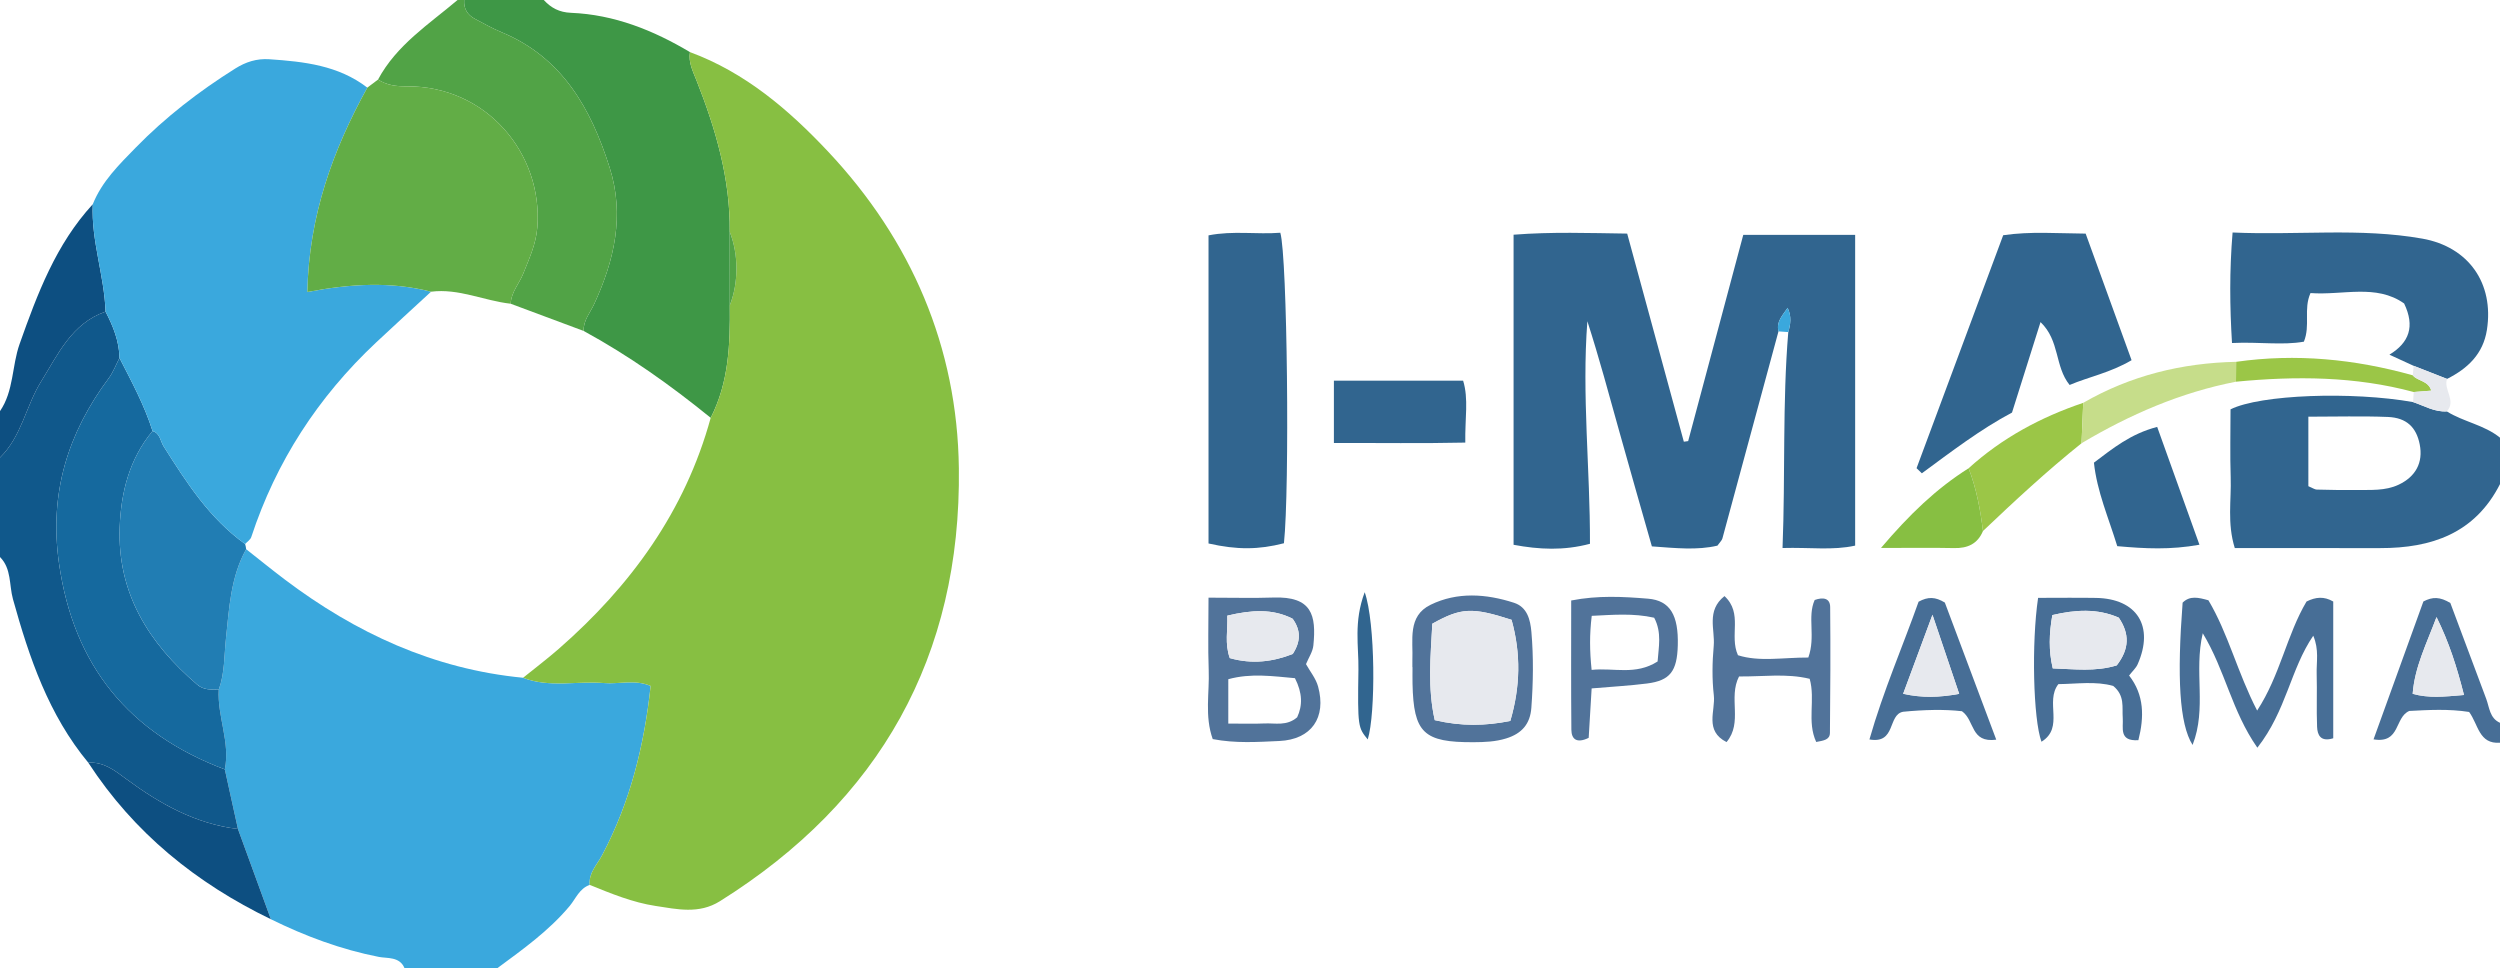 <?xml version="1.0" encoding="iso-8859-1"?>
<!-- Generator: Adobe Illustrator 27.0.0, SVG Export Plug-In . SVG Version: 6.00 Build 0)  -->
<svg version="1.1" id="Layer_1" xmlns="http://www.w3.org/2000/svg" xmlns:xlink="http://www.w3.org/1999/xlink" x="0px" y="0px"
	 viewBox="0 0 377 146" style="enable-background:new 0 0 377 146;" xml:space="preserve">
<g>
	<path style="fill:#3AA8DD;" d="M88.932,133.444c-1.563,0.538-2.101,2.073-3.041,3.196C82.772,140.365,78.862,143.15,75,146
		c-4.667,0-9.333,0-14,0c-0.72-1.776-2.637-1.456-3.852-1.694c-5.731-1.123-11.1-3.127-16.302-5.687
		c-1.655-4.534-3.309-9.069-4.964-13.603c-0.66-2.996-1.321-5.992-1.981-8.988c0.843-4.095-1.152-7.974-0.915-12.024
		c0.906-2.478,0.807-5.078,1.08-7.65c0.487-4.601,0.711-9.329,3.051-13.538c1.936,1.523,3.847,3.079,5.813,4.563
		c10.69,8.072,22.464,13.53,35.951,14.827c3.991,1.557,8.155,0.447,12.223,0.799c2.24,0.194,4.557-0.588,7.012,0.429
		c-0.967,9.039-3.094,17.574-7.318,25.537C90.042,130.397,88.755,131.621,88.932,133.444z"/>
	<path style="fill:#3E9746;" d="M82,0c1.114,1.198,2.333,1.861,4.122,1.934c6.503,0.268,12.382,2.622,17.919,5.921
		c-0.248,1.554,0.431,2.858,0.983,4.255c2.904,7.339,5.106,14.848,5.019,22.851c0.003,3.695,0.006,7.389,0.009,11.084
		c0.064,5.828-0.133,11.612-2.879,16.963c-6.026-4.898-12.333-9.385-19.165-13.105c-0.045-1.593,0.999-2.761,1.613-4.092
		c3.031-6.582,4.589-13.343,2.327-20.503c-2.815-8.91-7.132-16.647-16.355-20.467c-1.368-0.567-2.666-1.309-3.981-2
		C70.481,2.246,69.912,1.302,70,0C74,0,78,0,82,0z"/>
	<path style="fill:#10588B;" d="M13.314,115.012c-5.98-7.215-8.905-15.822-11.362-24.67C1.362,88.218,1.756,85.766,0,84
		c0-5,0-10,0-15c3.26-3.183,3.902-7.781,6.203-11.477c2.564-4.12,4.601-8.75,9.712-10.531c1.144,2.196,2.059,4.462,2.103,6.989
		c-0.532,1.019-0.938,2.132-1.616,3.042c-6.188,8.32-9.008,17.349-7.508,27.909c2.202,15.504,10.56,25.646,25.008,31.095
		c0.66,2.996,1.321,5.992,1.981,8.988c-6.388-0.775-11.792-3.808-16.835-7.537C17.282,116.173,15.646,114.866,13.314,115.012z"/>
	<path style="fill:#31658F;" d="M368.979,62.041c2.542,1.586,5.647,2.031,8.021,3.959c0,2.333,0,4.667,0,7
		c-3.775,7.432-10.319,9.668-18.076,9.654c-7.268-0.013-14.536-0.003-21.917-0.003c-1.169-3.753-0.507-7.228-0.618-10.637
		c-0.113-3.467-0.025-6.94-0.025-10.284c4.459-2.234,18.336-2.728,27.527-1.095C365.563,61.191,367.122,62.155,368.979,62.041z
		 M348.101,73.318c0.671,0.281,0.962,0.504,1.259,0.511c1.993,0.049,3.988,0.091,5.981,0.062c2.15-0.031,4.33,0.163,6.374-0.799
		c2.582-1.215,3.717-3.348,3.18-6.071c-0.508-2.581-1.978-4.03-4.808-4.144c-3.929-0.158-7.869-0.04-11.987-0.04
		C348.101,66.586,348.101,69.864,348.101,73.318z"/>
	<path style="fill:#51A346;" d="M70,0c-0.088,1.302,0.481,2.246,1.613,2.841c1.315,0.691,2.612,1.433,3.981,2
		c9.223,3.82,13.54,11.557,16.355,20.467c2.262,7.16,0.704,13.921-2.327,20.503c-0.613,1.332-1.658,2.5-1.613,4.092
		c-3.665-1.367-7.331-2.733-10.996-4.1c0.068-1.746,1.279-3.011,1.884-4.527c0.908-2.274,1.944-4.488,2.137-7.03
		c0.84-11.051-7.65-21.334-19.768-21.227c-1.537,0.014-2.959-0.18-4.26-1.019C59.794,6.791,64.667,3.665,69,0
		C69.333,0,69.667,0,70,0z"/>
	<path style="fill:#0D4F81;" d="M15.915,46.991c-5.111,1.781-7.148,6.411-9.712,10.531C3.902,61.219,3.26,65.817,0,69
		c0-2.333,0-4.667,0-7c2.091-3.052,1.779-6.806,2.957-10.129c2.676-7.551,5.471-15.033,11.034-21.07
		C13.729,36.306,15.736,41.54,15.915,46.991z"/>
	<path style="fill:#476E96;" d="M377,112c-3.188,0.249-3.26-2.75-4.657-4.637c-3.052-0.485-6.176-0.301-9.018-0.153
		c-2.25,0.956-1.315,4.964-5.395,4.285c2.599-7.188,5.096-14.095,7.517-20.793c1.406-0.737,2.5-0.707,4.064,0.226
		c1.701,4.545,3.555,9.497,5.408,14.449c0.495,1.323,0.514,2.918,2.082,3.624C377,110,377,111,377,112z M371.569,104.805
		c-1.085-4.259-2.242-7.909-4.142-11.749c-1.496,4.015-3.283,7.499-3.596,11.573C366.278,105.307,368.526,105.066,371.569,104.805z"
		/>
	<path style="fill:#87BF42;" d="M107.173,63.008c2.746-5.351,2.942-11.135,2.879-16.963c1.341-3.425,1.338-7.681-0.009-11.084
		c0.087-8.003-2.116-15.513-5.019-22.851c-0.552-1.396-1.231-2.701-0.983-4.255c8.332,3.073,14.916,8.703,20.837,15.005
		c12.564,13.372,19.491,29.475,19.719,47.751c0.354,28.345-11.919,50.197-36.04,65.294c-3.164,1.981-6.466,1.198-9.686,0.713
		c-3.443-0.519-6.705-1.863-9.94-3.174c-0.176-1.823,1.111-3.046,1.868-4.473c4.223-7.963,6.351-16.497,7.318-25.537
		c-2.455-1.017-4.772-0.235-7.012-0.429c-4.068-0.352-8.232,0.757-12.223-0.799c1.802-1.456,3.655-2.854,5.397-4.378
		C95.123,88.339,103.315,77.095,107.173,63.008z"/>
	<path style="fill:#31658F;" d="M268.195,49.973c-2.815,10.411-5.626,20.824-8.458,31.23c-0.081,0.298-0.367,0.541-0.749,1.08
		c-3.047,0.721-6.298,0.372-9.885,0.112c-1.665-5.866-3.31-11.577-4.905-17.303c-1.549-5.559-3.048-11.132-4.822-16.651
		c-0.851,11.154,0.426,22.247,0.391,33.563c-3.945,1.05-7.642,0.877-11.52,0.151c0-15.623,0-31.045,0-46.761
		c5.775-0.45,11.34-0.248,17.133-0.167c2.91,10.69,5.727,21.037,8.543,31.384c0.217-0.03,0.435-0.06,0.652-0.091
		c2.754-10.306,5.507-20.613,8.311-31.105c5.674,0,11.091,0,16.87,0c0,15.563,0,31.111,0,46.864
		c-3.383,0.753-6.81,0.244-10.95,0.361c0.435-11.097-0.027-21.833,0.866-32.564c0.344-1.178,0.525-2.35-0.099-3.654
		C268.776,47.596,267.831,48.526,268.195,49.973z"/>
	<path style="fill:#31658F;" d="M193.617,81.922c-3.817,0.984-7.062,1.007-11.372,0.035c0-15.372,0-30.788,0-46.464
		c3.693-0.733,7.307-0.116,10.825-0.395C194.136,38.696,194.494,73.715,193.617,81.922z"/>
	<path style="fill:#31658F;" d="M363.979,55.166c-1.051-0.483-2.101-0.966-3.655-1.68c2.988-1.814,3.878-4.262,2.219-7.722
		c-4.229-2.989-9.245-1.205-14.12-1.57c-1.087,2.433,0.011,4.863-0.998,7.331c-3.268,0.578-6.699,0.005-10.84,0.201
		c-0.334-5.515-0.393-10.836,0.089-16.666c9.792,0.438,19.228-0.738,28.601,0.923c7.013,1.243,10.842,6.759,9.752,13.755
		c-0.567,3.641-2.897,5.838-6.014,7.401C367.335,56.482,365.657,55.824,363.979,55.166z"/>
	<path style="fill:#31658F;" d="M303.411,62.215c-4.778,2.537-9.157,5.896-13.595,9.159c-0.266-0.257-0.532-0.515-0.799-0.772
		c4.349-11.693,8.698-23.386,13.065-35.13c4.153-0.603,8.097-0.275,12.434-0.242c2.299,6.336,4.588,12.646,6.926,19.088
		c-3.227,1.902-6.452,2.505-9.344,3.736c-2.273-2.798-1.445-6.666-4.387-9.482C306.206,53.348,304.845,57.665,303.411,62.215z"/>
	<path style="fill:#476E96;" d="M340.409,112.754c-3.878-5.553-4.827-11.62-8.231-17.26c-1.376,5.799,0.638,11.286-1.537,16.847
		c-2-3.174-2.359-10.227-1.502-21.461c1.106-1.1,2.386-0.775,3.89-0.358c2.992,5.028,4.387,10.921,7.347,16.631
		c3.468-5.308,4.467-11.416,7.449-16.445c1.392-0.69,2.627-0.81,4.027,0.001c0,6.886,0,13.783,0,20.621
		c-1.921,0.597-2.387-0.512-2.436-1.718c-0.108-2.657,0.015-5.323-0.062-7.983c-0.052-1.802,0.387-3.652-0.516-5.762
		C345.391,100.919,344.801,107.157,340.409,112.754z"/>
	<path style="fill:#31658F;" d="M201.152,66.805c0-3.422,0-6.219,0-9.403c6.399,0,12.781,0,19.486,0
		c0.852,2.758,0.264,5.705,0.328,9.341C214.46,66.887,208.078,66.785,201.152,66.805z"/>
	<path style="fill:#31658F;" d="M319.282,82.361c-1.33-4.341-3.054-8.238-3.517-12.593c2.863-2.149,5.496-4.333,9.538-5.391
		c2.128,5.933,4.192,11.691,6.372,17.77C327.257,82.936,323.533,82.739,319.282,82.361z"/>
	<path style="fill:#51739A;" d="M182.245,90.127c3.792,0,6.787,0.085,9.775-0.018c5.83-0.2,6.495,2.652,6.036,7.23
		c-0.094,0.94-0.707,1.827-1.112,2.813c0.607,1.092,1.489,2.158,1.823,3.374c1.288,4.683-0.998,7.993-5.842,8.216
		c-3.281,0.151-6.616,0.376-10.046-0.287c-1.244-3.478-0.474-6.983-0.606-10.409C182.142,97.59,182.245,94.124,182.245,90.127z
		 M185.079,92.84c0.087,2.164-0.415,4.22,0.374,6.401c3.376,0.962,6.517,0.551,9.492-0.622c1.221-1.891,1.241-3.56-0.017-5.313
		C191.882,91.753,188.709,91.984,185.079,92.84z M185.226,109.114c2.157,0,3.813,0.059,5.464-0.017
		c1.616-0.074,3.353,0.429,4.921-0.929c0.834-1.787,0.808-3.65-0.333-5.898c-3.291-0.294-6.642-0.785-10.051,0.155
		C185.226,104.641,185.226,106.592,185.226,109.114z"/>
	<path style="fill:#51739A;" d="M272.694,99.157c1.144-3.181-0.19-6.121,0.962-8.681c1.302-0.458,2.321-0.271,2.333,1.067
		c0.06,6.323,0.031,12.648-0.035,18.971c-0.011,1.047-0.929,1.161-2.07,1.377c-1.431-3.093-0.093-6.338-0.984-9.526
		c-3.51-0.855-7.088-0.312-10.654-0.355c-1.666,3.235,0.614,6.918-1.884,9.897c-3.373-1.713-1.649-4.721-1.918-7.049
		c-0.284-2.465-0.236-5.004-0.015-7.483c0.216-2.42-1.155-5.275,1.621-7.485c2.829,2.633,0.685,5.942,2.032,8.918
		C265.295,99.838,268.901,99.141,272.694,99.157z"/>
	<path style="fill:#51739A;" d="M212.985,100.609c0-0.331-0.012-0.664,0.002-0.994c0.134-3.074-0.781-6.695,2.749-8.417
		c4.032-1.967,8.376-1.659,12.569-0.301c1.992,0.645,2.47,2.533,2.632,4.413c0.329,3.806,0.271,7.615-0.008,11.423
		c-0.179,2.44-1.435,3.889-3.791,4.62c-1.628,0.505-3.252,0.562-4.904,0.571c-7.564,0.042-9.067-1.401-9.225-8.83
		c-0.018-0.828-0.002-1.657-0.002-2.486C213,100.609,212.993,100.609,212.985,100.609z M227.943,93.468
		c-5.982-1.93-7.603-1.829-11.95,0.586c-0.253,4.82-0.733,9.725,0.369,14.546c4.077,0.954,7.632,0.868,11.391,0.119
		C229.266,103.566,229.374,98.598,227.943,93.468z"/>
	<path style="fill:#51739A;" d="M240.02,103.812c-0.166,2.773-0.311,5.197-0.446,7.454c-1.784,0.871-2.598,0.229-2.612-1.224
		c-0.06-6.433-0.026-12.867-0.026-19.488c4.058-0.796,7.856-0.578,11.584-0.274c3.369,0.275,4.609,2.55,4.491,7.03
		c-0.103,3.92-1.162,5.318-4.632,5.761C245.76,103.405,243.116,103.545,240.02,103.812z M240.016,101.02
		c3.352-0.358,6.596,0.862,9.95-1.269c0.144-2.121,0.676-4.344-0.517-6.599c-3.16-0.709-6.19-0.436-9.415-0.283
		C239.693,95.701,239.717,98.096,240.016,101.02z"/>
	<path style="fill:#476E96;" d="M307.345,90.157c3.115,0,5.921-0.039,8.726,0.008c6.2,0.103,8.821,4.279,6.284,10.012
		c-0.256,0.578-0.78,1.037-1.288,1.691c2.294,2.934,2.296,6.235,1.4,9.752c-2.983,0.19-2.243-1.881-2.356-3.336
		c-0.125-1.617,0.356-3.372-1.437-4.846c-2.628-0.752-5.555-0.298-8.271-0.272c-2.07,2.671,0.936,6.528-2.549,8.69
		C306.604,108.441,306.338,96.958,307.345,90.157z M319.202,100.34c1.937-2.509,1.95-4.765,0.31-7.196
		c-3.235-1.415-6.553-1.206-10.019-0.388c-0.484,2.78-0.578,5.317,0.062,8.038C312.857,100.899,315.939,101.327,319.202,100.34z"/>
	<path style="fill:#9BC647;" d="M313.895,66.841c-5.186,4.152-10.05,8.665-14.862,13.236c-0.397-3.229-0.988-6.413-2.167-9.463
		c5.032-4.565,10.879-7.703,17.282-9.866C314.063,62.779,313.979,64.81,313.895,66.841z"/>
	<path style="fill:#476E96;" d="M301.035,111.543c-3.921,0.523-3.202-2.895-5.175-4.292c-2.661-0.307-5.78-0.222-8.869,0.082
		c-2.362,0.44-1.03,4.891-5.08,4.175c2.1-7.351,5.048-14.094,7.411-20.771c1.432-0.781,2.521-0.744,3.96,0.129
		C295.719,97.363,298.268,104.161,301.035,111.543z M295.445,104.635c-1.297-3.841-2.526-7.479-4.028-11.925
		c-1.634,4.403-2.987,8.048-4.422,11.916C289.841,105.254,292.386,105.191,295.445,104.635z"/>
	<path style="fill:#C6DD8A;" d="M313.895,66.841c0.084-2.031,0.169-4.062,0.253-6.093c7.138-4.118,14.872-6.015,23.068-6.186
		c-0.009,1-0.019,2-0.028,2.999C328.837,59.183,321.169,62.516,313.895,66.841z"/>
	<path style="fill:#87BF42;" d="M296.866,70.614c1.178,3.05,1.769,6.234,2.167,9.463c-0.813,1.948-2.321,2.619-4.364,2.574
		c-3.311-0.072-6.626-0.019-11.017-0.019C287.935,77.592,291.994,73.684,296.866,70.614z"/>
	<path style="fill:#9BC647;" d="M337.188,57.561c0.009-1,0.019-2,0.028-2.999c9.027-1.287,17.889-0.411,26.631,2.036
		c0.718,0.903,2.338,0.77,2.791,2.313c-1.028,0.08-1.838,0.143-2.648,0.206C355.164,56.738,346.202,56.692,337.188,57.561z"/>
	<path style="fill:#31658F;" d="M205.797,89.304c1.619,4.589,1.668,18.324,0.458,22.204c-1.449-1.803-1.542-1.805-1.404-10.541
		C204.907,97.445,204.105,93.819,205.797,89.304z"/>
	<path style="fill:#E7E9EE;" d="M363.99,59.116c0.81-0.063,1.62-0.126,2.648-0.206c-0.453-1.543-2.073-1.41-2.791-2.313
		c0.044-0.477,0.088-0.955,0.132-1.432c1.678,0.658,3.357,1.316,5.035,1.974c-0.57,1.63,1.45,3.278-0.034,4.901
		c-1.857,0.114-3.416-0.85-5.088-1.406C363.924,60.129,363.957,59.622,363.99,59.116z"/>
	<path style="fill:#3AA8DD;" d="M268.195,49.973c-0.364-1.446,0.581-2.376,1.378-3.55c0.625,1.304,0.443,2.476,0.099,3.654
		C269.179,50.042,268.687,50.008,268.195,49.973z"/>
	<path style="fill:#15699E;" d="M33.902,116.028c-14.448-5.449-22.807-15.591-25.008-31.095c-1.5-10.561,1.32-19.589,7.508-27.909
		c0.677-0.911,1.084-2.023,1.616-3.042c1.838,3.593,3.769,7.145,4.986,11.019c-3.493,4.205-4.762,9.246-4.955,14.505
		c-0.364,9.935,4.379,17.484,11.683,23.73c1.015,0.868,2.121,0.731,3.255,0.77C32.75,108.053,34.745,111.932,33.902,116.028z"/>
	<path style="fill:#217DB3;" d="M32.987,104.004c-1.134-0.039-2.24,0.097-3.255-0.77c-7.304-6.246-12.048-13.795-11.683-23.73
		c0.193-5.258,1.462-10.3,4.955-14.505c1.15,0.341,1.174,1.528,1.679,2.327c3.447,5.45,6.914,10.869,12.282,14.71
		c0.075,0.255,0.126,0.515,0.154,0.779c-2.341,4.21-2.564,8.937-3.051,13.538C33.795,98.926,33.893,101.526,32.987,104.004z"/>
	<path style="fill:#0D4F81;" d="M13.314,115.012c2.332-0.145,3.969,1.161,5.734,2.467c5.043,3.73,10.447,6.762,16.835,7.537
		c1.655,4.534,3.309,9.069,4.964,13.603C29.586,133.179,20.185,125.57,13.314,115.012z"/>
	<path style="fill:#3AA8DD;" d="M36.965,82.037c-5.368-3.842-8.835-9.261-12.282-14.71c-0.505-0.799-0.529-1.986-1.679-2.327
		c-1.217-3.874-3.147-7.426-4.986-11.019c-0.044-2.527-0.959-4.793-2.103-6.989c-0.179-5.452-2.186-10.686-1.925-16.19
		c1.368-3.431,3.972-5.977,6.456-8.523c4.493-4.604,9.579-8.526,15.037-11.948c1.566-0.982,3.216-1.528,5.13-1.397
		c5.247,0.357,10.411,0.921,14.779,4.282c-5.213,9.453-8.81,19.363-9.043,30.82c6.535-1.252,12.616-1.595,18.653-0.046
		c-2.771,2.559-5.562,5.097-8.311,7.68c-8.721,8.195-15.052,17.924-18.798,29.316C37.759,81.393,37.282,81.689,36.965,82.037z"/>
	<path style="fill:#62AD46;" d="M65.003,43.989c-6.037-1.549-12.118-1.205-18.653,0.046c0.232-11.458,3.83-21.368,9.043-30.82
		c0.538-0.405,1.075-0.81,1.613-1.215c1.301,0.839,2.723,1.032,4.26,1.019c12.118-0.107,20.607,10.176,19.768,21.227
		c-0.193,2.543-1.229,4.756-2.137,7.03c-0.605,1.516-1.816,2.781-1.884,4.527C72.985,45.356,69.177,43.458,65.003,43.989z"/>
	<path style="fill:#51A346;" d="M110.043,34.961c1.347,3.403,1.35,7.659,0.009,11.084C110.049,42.351,110.046,38.656,110.043,34.961
		z"/>
	<path style="fill:#E7E9EE;" d="M371.569,104.805c-3.042,0.261-5.291,0.503-7.738-0.175c0.313-4.074,2.1-7.559,3.596-11.573
		C369.327,96.896,370.483,100.545,371.569,104.805z"/>
	<path style="fill:#E7E9EE;" d="M185.079,92.84c3.63-0.856,6.803-1.087,9.849,0.466c1.258,1.753,1.238,3.422,0.017,5.313
		c-2.975,1.173-6.116,1.584-9.492,0.622C184.664,97.06,185.167,95.005,185.079,92.84z"/>
	<path style="fill:#E7E9EE;" d="M227.943,93.468c1.43,5.13,1.323,10.098-0.189,15.251c-3.76,0.749-7.314,0.835-11.391-0.119
		c-1.102-4.82-0.622-9.725-0.369-14.546C220.34,91.638,221.961,91.538,227.943,93.468z"/>
	<path style="fill:#E7E9EE;" d="M319.202,100.34c-3.263,0.988-6.345,0.559-9.647,0.454c-0.64-2.721-0.545-5.258-0.062-8.038
		c3.465-0.818,6.784-1.027,10.019,0.388C321.152,95.574,321.139,97.831,319.202,100.34z"/>
	<path style="fill:#E7E9EE;" d="M295.445,104.635c-3.059,0.556-5.604,0.619-8.45-0.009c1.435-3.868,2.788-7.513,4.422-11.916
		C292.919,97.156,294.148,100.794,295.445,104.635z"/>
</g>
</svg>
